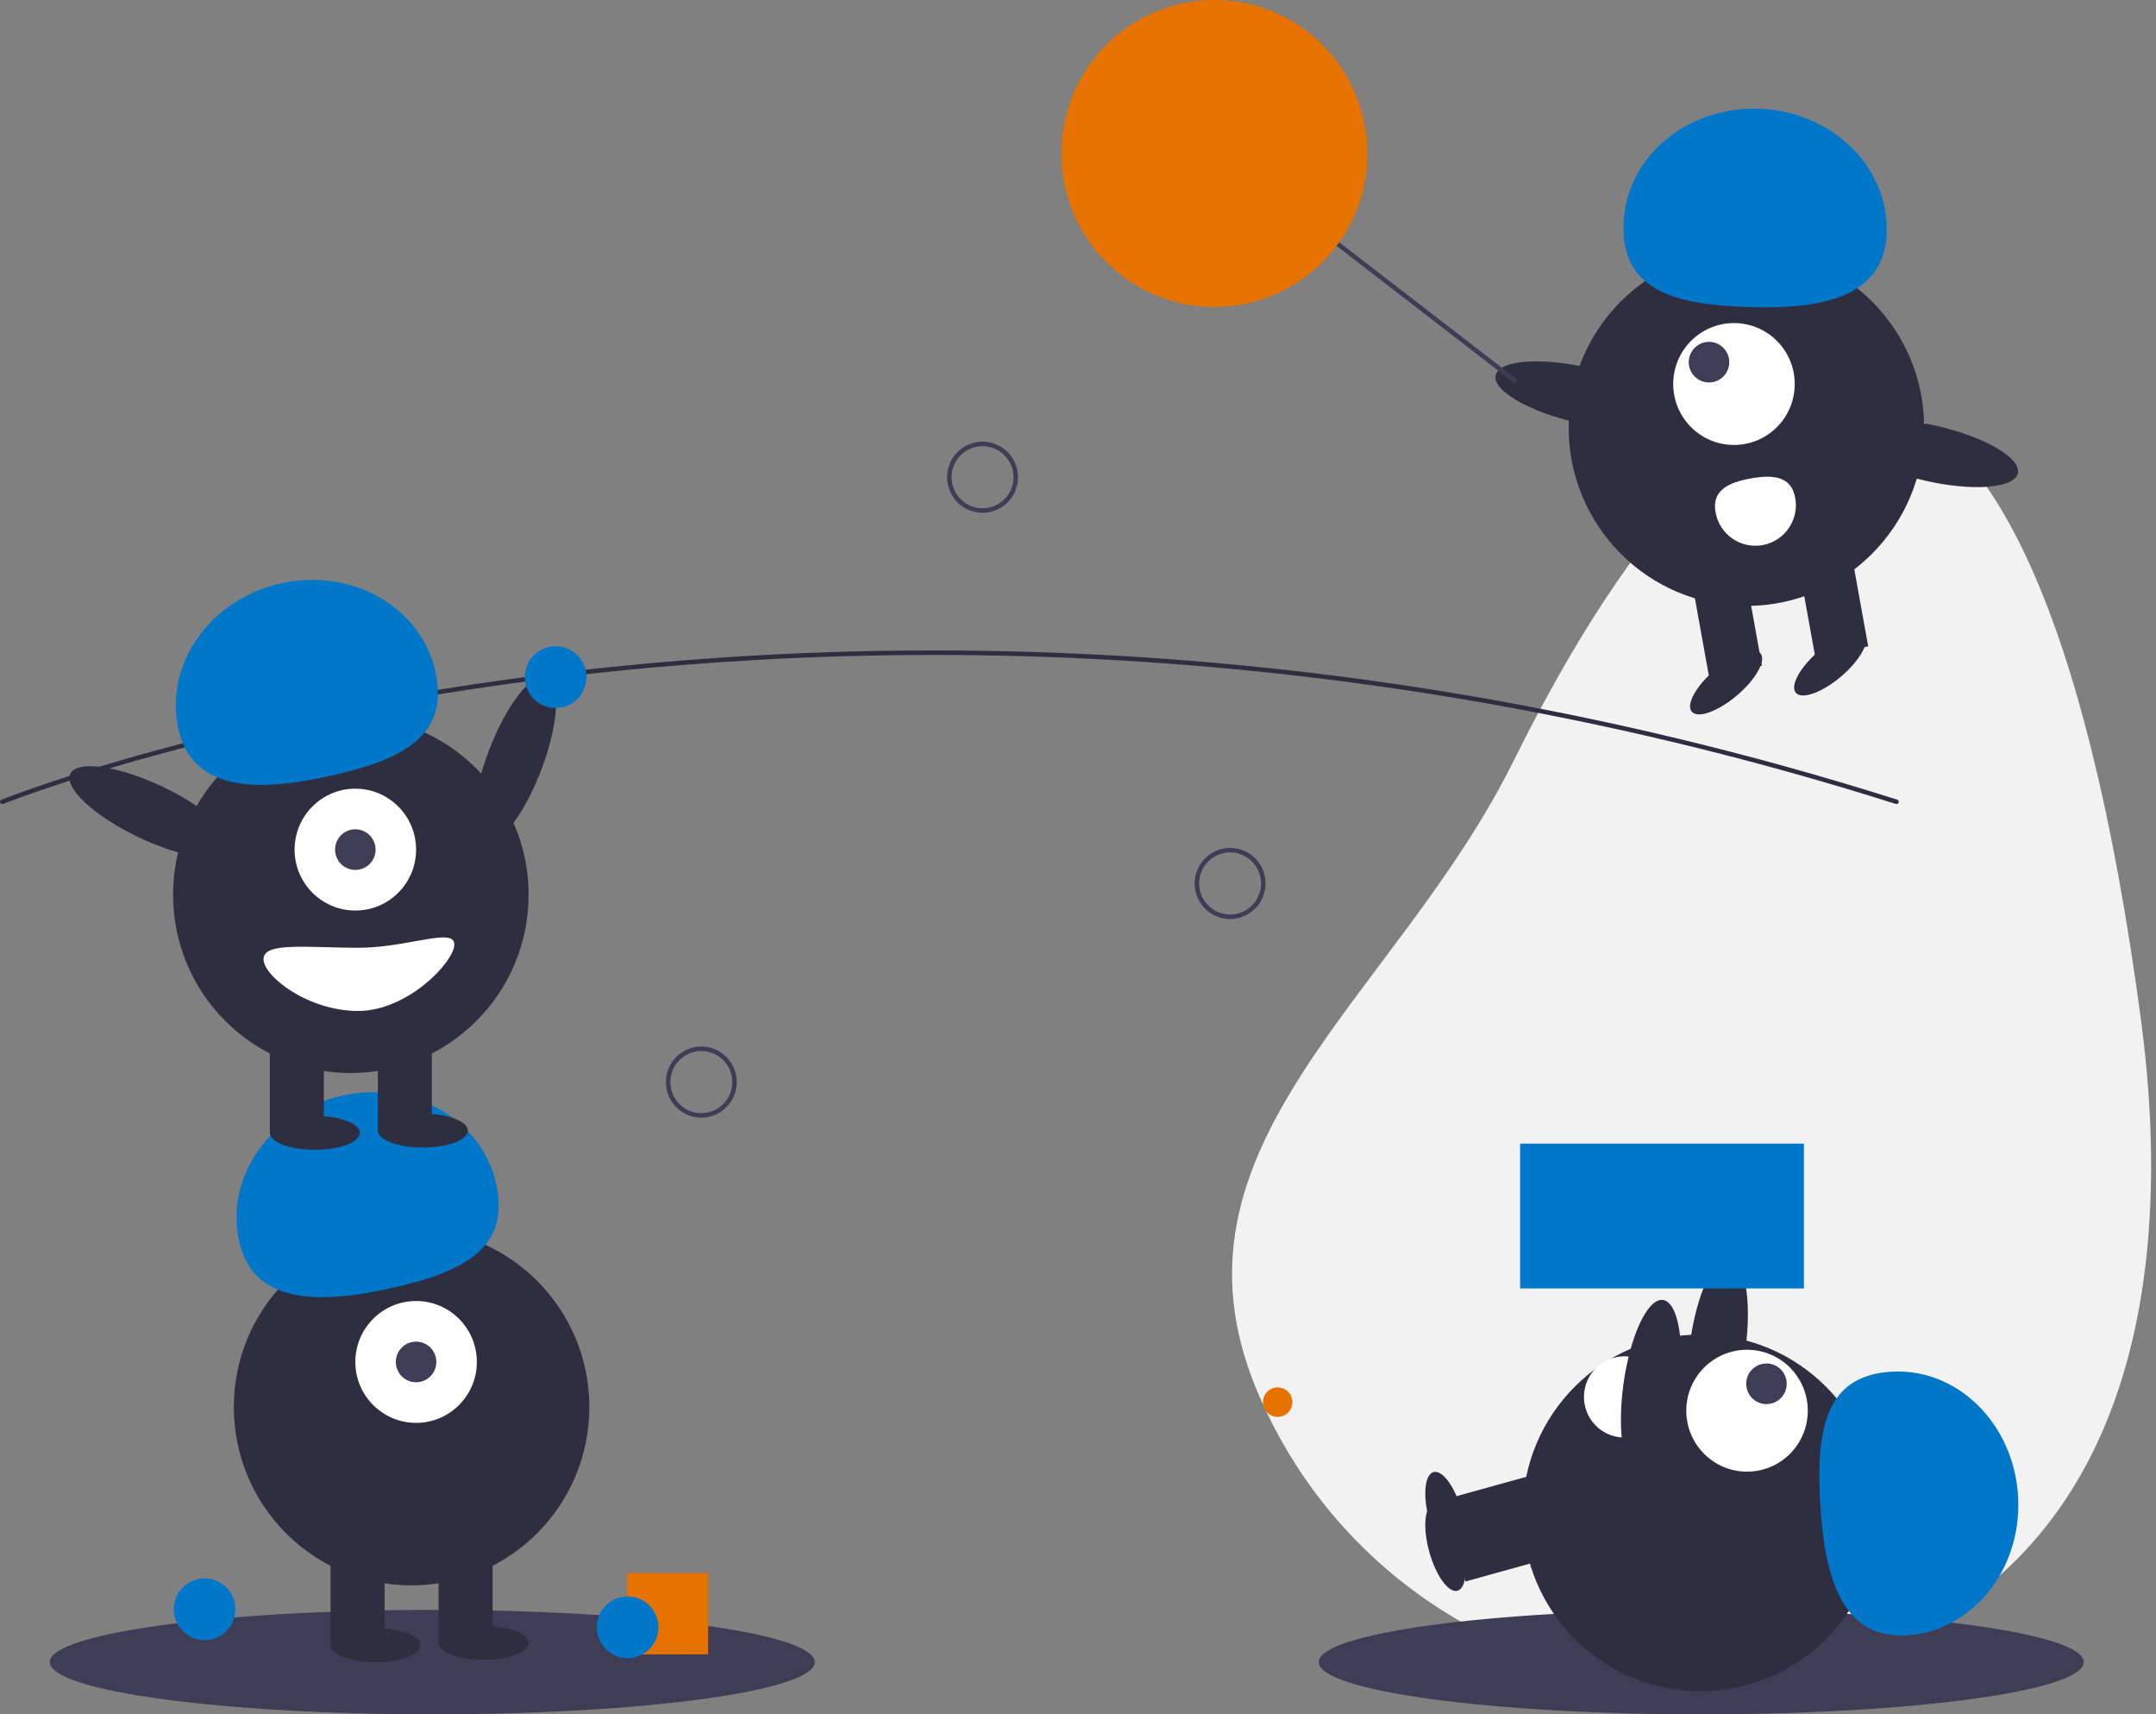 <svg width="356" height="283" viewBox="0 0 356 283" fill="none" xmlns="http://www.w3.org/2000/svg">
    <rect x="0" y="0" width="356" height="283" fill="#808080" stroke="none"/>
    <g clip-path="url(#clip0_21_639)">
        <path d="M353.493 168.145C359.313 211.584 351.388 255.07 311.076 272.003C270.764 288.937 224.397 269.892 207.511 229.466C190.626 189.04 230.466 164.852 249.928 125.608C289.45 45.915 335.418 33.246 353.493 168.145Z"
              fill="#F2F2F2"/>
        <path d="M280.919 283C315.802 283 344.079 279.142 344.079 274.383C344.079 269.624 315.802 265.766 280.919 265.766C246.037 265.766 217.76 269.624 217.76 274.383C217.76 279.142 246.037 283 280.919 283Z"
              fill="#3F3D56"/>
        <path d="M255 248.184L239.602 252.453L241.977 261.072L257.375 256.803L255 248.184Z" fill="#2F2E41"/>
        <path d="M240.663 262.596C242.146 262.185 242.462 258.636 241.369 254.669C240.275 250.702 238.187 247.82 236.703 248.231C235.22 248.642 234.904 252.191 235.997 256.158C237.091 260.125 239.18 263.007 240.663 262.596Z"
              fill="#2F2E41"/>
        <path d="M288.204 222.81C289.293 214.756 288.131 207.949 285.61 207.606C283.089 207.263 280.162 213.515 279.074 221.569C277.985 229.624 279.146 236.431 281.668 236.773C284.189 237.116 287.116 230.865 288.204 222.81Z"
              fill="#2F2E41"/>
        <path d="M280.766 279.176C296.976 279.176 310.116 265.998 310.116 249.742C310.116 233.486 296.976 220.308 280.766 220.308C264.556 220.308 251.415 233.486 251.415 249.742C251.415 265.998 264.556 279.176 280.766 279.176Z"
              fill="#2F2E41"/>
        <path d="M255 242.968L239.602 247.237L241.977 255.856L257.375 251.587L255 242.968Z" fill="#2F2E41"/>
        <path d="M240.663 257.38C242.146 256.968 242.462 253.419 241.369 249.453C240.275 245.486 238.187 242.604 236.703 243.015C235.22 243.426 234.904 246.975 235.997 250.942C237.091 254.908 239.18 257.791 240.663 257.38Z"
              fill="#2F2E41"/>
        <path d="M288.472 242.94C294.012 242.94 298.503 238.436 298.503 232.88C298.503 227.324 294.012 222.82 288.472 222.82C282.932 222.82 278.44 227.324 278.44 232.88C278.44 238.436 282.932 242.94 288.472 242.94Z"
              fill="white"/>
        <path d="M291.681 231.789C293.527 231.789 295.024 230.288 295.024 228.436C295.024 226.584 293.527 225.083 291.681 225.083C289.834 225.083 288.337 226.584 288.337 228.436C288.337 230.288 289.834 231.789 291.681 231.789Z"
              fill="#3F3D56"/>
        <path d="M314.66 269.969C325.521 269.423 333.84 259.235 333.24 247.213C332.64 235.19 323.349 225.886 312.487 226.431C301.626 226.976 299.921 235.527 300.521 247.549C301.121 259.572 303.798 270.514 314.66 269.969Z"
              fill="#0077C8"/>
        <path d="M268.77 237.288C267.002 237.431 265.25 236.865 263.899 235.713C262.547 234.56 261.708 232.917 261.565 231.144C261.422 229.371 261.987 227.614 263.136 226.259C264.285 224.904 265.923 224.062 267.691 223.919C271.372 223.62 272.376 226.551 272.674 230.243C272.972 233.934 272.451 236.989 268.77 237.288Z"
              fill="white"/>
        <path d="M297.863 188.791H251.003V212.696H297.863V188.791Z" fill="#0077C8"/>
        <path d="M277.188 229.804C278.276 221.75 277.115 214.943 274.593 214.6C272.072 214.257 269.146 220.509 268.057 228.563C266.968 236.617 268.13 243.425 270.651 243.767C273.173 244.11 276.099 237.858 277.188 229.804Z"
              fill="#2F2E41"/>
        <path d="M210.969 233.903C212.31 233.903 213.397 232.812 213.397 231.468C213.397 230.123 212.31 229.033 210.969 229.033C209.628 229.033 208.541 230.123 208.541 231.468C208.541 232.812 209.628 233.903 210.969 233.903Z"
              fill="#E67300"/>
        <path d="M313.156 132.737C313.118 132.738 313.08 132.732 313.044 132.72C214.81 101.565 128.23 105.639 72.896 114.543C65.366 115.754 57.815 117.153 50.454 118.702C48.575 119.096 46.626 119.52 44.66 119.96C42.312 120.484 39.996 121.024 37.775 121.564C36.815 121.792 35.875 122.022 34.953 122.253C33.557 122.599 32.14 122.959 30.621 123.355C28.924 123.794 27.2 124.254 25.495 124.723C25.489 124.725 25.482 124.727 25.476 124.728L25.476 124.729C23.551 125.256 21.635 125.799 19.783 126.34C18.781 126.631 17.813 126.917 16.885 127.2C16.782 127.228 16.69 127.256 16.597 127.284L16.398 127.345C16.282 127.381 16.169 127.415 16.055 127.448L16.047 127.45L16.047 127.45L15.746 127.544C15.386 127.653 15.036 127.76 14.691 127.866C5.571 130.685 0.558 132.691 0.509 132.711C0.464 132.729 0.415 132.738 0.366 132.737C0.318 132.737 0.269 132.727 0.224 132.707C0.18 132.688 0.139 132.66 0.105 132.625C0.071 132.59 0.044 132.549 0.026 132.503C0.008 132.458 -0.002 132.409 -0.001 132.36C-0 132.312 0.01 132.263 0.029 132.218C0.048 132.173 0.076 132.132 0.111 132.098C0.146 132.064 0.187 132.037 0.232 132.019C0.282 131.999 5.32 129.984 14.472 127.154C14.818 127.047 15.17 126.941 15.531 126.831L15.811 126.744C15.82 126.74 15.83 126.737 15.84 126.734C15.953 126.702 16.067 126.667 16.181 126.632L16.381 126.572C16.48 126.542 16.578 126.512 16.679 126.484C17.6 126.203 18.571 125.916 19.576 125.625C21.429 125.082 23.346 124.54 25.273 124.012C25.279 124.01 25.285 124.008 25.291 124.007V124.006C27.002 123.536 28.732 123.074 30.435 122.633C31.956 122.237 33.376 121.876 34.774 121.53C35.7 121.299 36.642 121.069 37.601 120.84C39.825 120.299 42.146 119.758 44.498 119.233C46.467 118.792 48.42 118.368 50.302 117.972C57.674 116.422 65.237 115.021 72.778 113.807C128.191 104.891 214.895 100.81 313.268 132.01C313.353 132.037 313.425 132.093 313.472 132.168C313.518 132.244 313.537 132.334 313.523 132.422C313.51 132.51 313.465 132.59 313.398 132.648C313.331 132.706 313.245 132.738 313.156 132.738L313.156 132.737Z"
              fill="#2F2E41"/>
        <path d="M89.363 127.128C92.257 119.536 92.676 112.642 90.299 111.731C87.922 110.82 83.65 116.237 80.756 123.829C77.862 131.421 77.443 138.314 79.82 139.225C82.197 140.136 86.469 134.72 89.363 127.128Z"
              fill="#2F2E41"/>
        <path d="M91.742 116.883C94.55 116.883 96.826 114.6 96.826 111.784C96.826 108.968 94.55 106.685 91.742 106.685C88.934 106.685 86.657 108.968 86.657 111.784C86.657 114.6 88.934 116.883 91.742 116.883Z"
              fill="#0077C8"/>
        <path d="M162.244 84.65C161.087 84.65 159.955 84.305 158.992 83.66C158.03 83.015 157.279 82.098 156.836 81.026C156.393 79.953 156.277 78.773 156.503 77.634C156.729 76.495 157.286 75.449 158.105 74.628C158.924 73.807 159.967 73.248 161.102 73.022C162.238 72.795 163.415 72.912 164.484 73.356C165.554 73.8 166.468 74.552 167.111 75.518C167.755 76.483 168.098 77.618 168.098 78.779C168.096 80.335 167.479 81.828 166.382 82.928C165.284 84.029 163.796 84.648 162.244 84.65ZM162.244 73.654C161.234 73.654 160.245 73.955 159.405 74.518C158.565 75.081 157.91 75.881 157.523 76.818C157.136 77.754 157.035 78.785 157.232 79.779C157.429 80.773 157.916 81.686 158.631 82.403C159.345 83.12 160.256 83.608 161.247 83.806C162.239 84.004 163.266 83.902 164.2 83.514C165.134 83.126 165.932 82.469 166.494 81.626C167.055 80.784 167.355 79.793 167.355 78.779C167.353 77.42 166.814 76.118 165.856 75.157C164.898 74.196 163.599 73.656 162.244 73.654Z"
              fill="#3F3D56"/>
        <path d="M203.114 151.714C201.956 151.714 200.824 151.37 199.861 150.725C198.899 150.08 198.148 149.163 197.705 148.09C197.262 147.018 197.146 145.837 197.372 144.699C197.598 143.56 198.156 142.514 198.974 141.693C199.793 140.872 200.836 140.313 201.971 140.086C203.107 139.86 204.284 139.976 205.353 140.42C206.423 140.865 207.337 141.617 207.98 142.582C208.624 143.548 208.967 144.683 208.967 145.844C208.965 147.4 208.348 148.892 207.251 149.993C206.153 151.093 204.665 151.712 203.114 151.714ZM203.114 140.719C202.103 140.719 201.115 141.019 200.274 141.583C199.434 142.146 198.779 142.946 198.392 143.883C198.005 144.819 197.904 145.85 198.101 146.844C198.298 147.838 198.785 148.751 199.5 149.468C200.214 150.185 201.125 150.673 202.116 150.871C203.108 151.068 204.135 150.967 205.069 150.579C206.003 150.191 206.801 149.534 207.363 148.691C207.924 147.848 208.224 146.857 208.224 145.844C208.223 144.485 207.684 143.182 206.726 142.222C205.767 141.261 204.468 140.72 203.114 140.719Z"
              fill="#3F3D56"/>
        <path d="M115.804 184.502C114.646 184.502 113.514 184.157 112.552 183.512C111.589 182.867 110.839 181.95 110.396 180.878C109.953 179.805 109.837 178.625 110.063 177.486C110.289 176.348 110.846 175.302 111.665 174.481C112.483 173.66 113.526 173.101 114.662 172.874C115.797 172.648 116.974 172.764 118.044 173.208C119.113 173.652 120.027 174.405 120.671 175.37C121.314 176.335 121.657 177.47 121.657 178.631C121.656 180.188 121.038 181.68 119.941 182.78C118.844 183.881 117.356 184.5 115.804 184.502ZM115.804 173.506C114.793 173.506 113.805 173.807 112.964 174.37C112.124 174.933 111.469 175.734 111.082 176.67C110.695 177.607 110.594 178.637 110.791 179.631C110.989 180.625 111.475 181.539 112.19 182.255C112.905 182.972 113.815 183.46 114.807 183.658C115.798 183.856 116.826 183.754 117.76 183.366C118.693 182.978 119.492 182.321 120.053 181.479C120.615 180.636 120.914 179.645 120.914 178.631C120.913 177.272 120.374 175.97 119.416 175.009C118.458 174.048 117.159 173.508 115.804 173.506Z"
              fill="#3F3D56"/>
        <path d="M71.378 283C106.261 283 134.538 279.142 134.538 274.383C134.538 269.624 106.261 265.766 71.378 265.766C36.496 265.766 8.219 269.624 8.219 274.383C8.219 279.142 36.496 283 71.378 283Z"
              fill="#3F3D56"/>
        <path d="M67.961 261.715C84.171 261.715 97.312 248.537 97.312 232.281C97.312 216.025 84.171 202.847 67.961 202.847C51.751 202.847 38.61 216.025 38.61 232.281C38.61 248.537 51.751 261.715 67.961 261.715Z"
              fill="#2F2E41"/>
        <path d="M63.503 255.382H54.586V271.403H63.503V255.382Z" fill="#2F2E41"/>
        <path d="M81.337 255.382H72.42V271.403H81.337V255.382Z" fill="#2F2E41"/>
        <path d="M62.017 274.383C66.12 274.383 69.447 273.132 69.447 271.589C69.447 270.046 66.12 268.794 62.017 268.794C57.913 268.794 54.586 270.046 54.586 271.589C54.586 273.132 57.913 274.383 62.017 274.383Z"
              fill="#2F2E41"/>
        <path d="M79.85 274.011C83.954 274.011 87.281 272.76 87.281 271.216C87.281 269.673 83.954 268.422 79.85 268.422C75.747 268.422 72.42 269.673 72.42 271.216C72.42 272.76 75.747 274.011 79.85 274.011Z"
              fill="#2F2E41"/>
        <path d="M68.705 234.889C74.245 234.889 78.736 230.386 78.736 224.83C78.736 219.274 74.245 214.77 68.705 214.77C63.165 214.77 58.674 219.274 58.674 224.83C58.674 230.386 63.165 234.889 68.705 234.889Z"
              fill="white"/>
        <path d="M68.705 228.183C70.552 228.183 72.049 226.682 72.049 224.83C72.049 222.978 70.552 221.477 68.705 221.477C66.858 221.477 65.361 222.978 65.361 224.83C65.361 226.682 66.858 228.183 68.705 228.183Z"
              fill="#3F3D56"/>
        <path d="M39.492 204.909C37.122 194.265 44.697 183.51 56.412 180.887C68.127 178.263 79.546 184.765 81.915 195.409C84.285 206.053 76.522 209.978 64.806 212.602C53.091 215.225 41.861 215.552 39.492 204.909Z"
              fill="#0077C8"/>
        <path d="M57.93 177.139C74.14 177.139 87.281 163.961 87.281 147.705C87.281 131.449 74.14 118.271 57.93 118.271C41.72 118.271 28.579 131.449 28.579 147.705C28.579 163.961 41.72 177.139 57.93 177.139Z"
              fill="#2F2E41"/>
        <path d="M53.472 170.805H44.556V186.826H53.472V170.805Z" fill="#2F2E41"/>
        <path d="M71.306 170.805H62.39V186.826H71.306V170.805Z" fill="#2F2E41"/>
        <path d="M51.986 189.807C56.09 189.807 59.417 188.556 59.417 187.013C59.417 185.469 56.09 184.218 51.986 184.218C47.882 184.218 44.556 185.469 44.556 187.013C44.556 188.556 47.882 189.807 51.986 189.807Z"
              fill="#2F2E41"/>
        <path d="M69.82 189.434C73.924 189.434 77.251 188.183 77.251 186.64C77.251 185.097 73.924 183.846 69.82 183.846C65.716 183.846 62.39 185.097 62.39 186.64C62.39 188.183 65.716 189.434 69.82 189.434Z"
              fill="#2F2E41"/>
        <path d="M58.674 150.313C64.214 150.313 68.705 145.809 68.705 140.254C68.705 134.698 64.214 130.194 58.674 130.194C53.134 130.194 48.643 134.698 48.643 140.254C48.643 145.809 53.134 150.313 58.674 150.313Z"
              fill="white"/>
        <path d="M58.673 143.607C60.52 143.607 62.017 142.106 62.017 140.254C62.017 138.402 60.52 136.9 58.673 136.9C56.826 136.9 55.329 138.402 55.329 140.254C55.329 142.106 56.826 143.607 58.673 143.607Z"
              fill="#3F3D56"/>
        <path d="M29.459 120.333C27.089 109.689 34.665 98.934 46.38 96.31C58.095 93.687 69.513 100.189 71.883 110.833C74.253 121.477 66.489 125.402 54.774 128.025C43.059 130.649 31.829 130.976 29.459 120.333Z"
              fill="#0077C8"/>
        <path d="M38.132 140.354C39.222 138.049 34.17 133.356 26.847 129.873C19.524 126.39 12.703 125.436 11.613 127.741C10.523 130.047 15.575 134.739 22.898 138.222C30.221 141.705 37.042 142.66 38.132 140.354Z"
              fill="#2F2E41"/>
        <path d="M43.514 158.324C43.514 161.205 50.91 166.893 59.118 166.893C67.325 166.893 75.021 158.783 75.021 155.902C75.021 153.021 67.325 156.461 59.118 156.461C50.91 156.461 43.514 155.443 43.514 158.324Z"
              fill="white"/>
        <path d="M288.369 100.027C304.579 100.027 317.72 86.849 317.72 70.593C317.72 54.337 304.579 41.159 288.369 41.159C272.159 41.159 259.019 54.337 259.019 70.593C259.019 86.849 272.159 100.027 288.369 100.027Z"
              fill="#2F2E41"/>
        <path d="M305.633 90.933L296.858 92.526L299.704 108.291L308.478 106.698L305.633 90.933Z" fill="#2F2E41"/>
        <path d="M288.087 94.122L279.312 95.715L282.158 111.48L290.932 109.887L288.087 94.122Z" fill="#2F2E41"/>
        <path d="M286.816 114.796C289.947 112.136 291.68 109.025 290.685 107.848C289.691 106.67 286.346 107.871 283.214 110.531C280.083 113.191 278.35 116.301 279.345 117.479C280.339 118.657 283.684 117.455 286.816 114.796Z"
              fill="#2F2E41"/>
        <path d="M303.998 111.676C307.13 109.017 308.863 105.906 307.868 104.728C306.873 103.55 303.529 104.752 300.397 107.412C297.265 110.071 295.533 113.182 296.527 114.36C297.522 115.537 300.867 114.336 303.998 111.676Z"
              fill="#2F2E41"/>
        <path d="M286.314 73.453C291.855 73.453 296.346 68.949 296.346 63.394C296.346 57.838 291.855 53.334 286.314 53.334C280.774 53.334 276.283 57.838 276.283 63.394C276.283 68.949 280.774 73.453 286.314 73.453Z"
              fill="white"/>
        <path d="M282.192 63.141C284.039 63.141 285.536 61.64 285.536 59.788C285.536 57.936 284.039 56.435 282.192 56.435C280.346 56.435 278.849 57.936 278.849 59.788C278.849 61.64 280.346 63.141 282.192 63.141Z"
              fill="#3F3D56"/>
        <path d="M311.524 38.572C311.965 27.675 302.6 18.445 290.607 17.957C278.613 17.468 268.532 25.906 268.091 36.803C267.65 47.7 275.987 50.176 287.98 50.664C299.974 51.153 311.082 49.469 311.524 38.572Z"
              fill="#0077C8"/>
        <path d="M275.574 68.519C276.142 66.032 270.199 62.543 262.299 60.727C254.398 58.911 247.533 59.456 246.965 61.943C246.396 64.43 252.34 67.918 260.24 69.734C268.14 71.55 275.005 71.006 275.574 68.519Z"
              fill="#2F2E41"/>
        <path d="M333.188 78.127C333.756 75.64 327.813 72.152 319.913 70.336C312.013 68.52 305.148 69.064 304.579 71.551C304.011 74.038 309.954 77.527 317.854 79.343C325.754 81.159 332.619 80.614 333.188 78.127Z"
              fill="#2F2E41"/>
        <path d="M296.431 82.193C296.587 83.059 296.572 83.948 296.386 84.809C296.2 85.67 295.846 86.485 295.346 87.209C294.845 87.933 294.208 88.551 293.469 89.027C292.731 89.504 291.906 89.83 291.042 89.987C290.177 90.144 289.291 90.128 288.433 89.942C287.574 89.755 286.761 89.4 286.04 88.899C285.318 88.397 284.702 87.757 284.227 87.017C283.751 86.276 283.426 85.449 283.27 84.582C282.612 80.938 285.422 79.648 289.056 78.988C292.691 78.328 295.773 78.548 296.431 82.193Z"
              fill="white"/>
        <path d="M216.725 36.59L216.272 37.181L250.081 63.262L250.535 62.671L216.725 36.59Z" fill="#3F3D56"/>
        <path d="M200.523 50.671C214.476 50.671 225.787 39.328 225.787 25.336C225.787 11.343 214.476 0 200.523 0C186.57 0 175.259 11.343 175.259 25.336C175.259 39.328 186.57 50.671 200.523 50.671Z"
              fill="#E67300"/>
        <path d="M33.784 270.76C36.592 270.76 38.868 268.477 38.868 265.661C38.868 262.845 36.592 260.562 33.784 260.562C30.976 260.562 28.699 262.845 28.699 265.661C28.699 268.477 30.976 270.76 33.784 270.76Z"
              fill="#0077C8"/>
        <path d="M116.929 259.69H103.554V273.103H116.929V259.69Z" fill="#E67300"/>
        <path d="M103.631 273.74C106.439 273.74 108.716 271.457 108.716 268.641C108.716 265.825 106.439 263.542 103.631 263.542C100.823 263.542 98.547 265.825 98.547 268.641C98.547 271.457 100.823 273.74 103.631 273.74Z"
              fill="#0077C8"/>
    </g>
    <defs>
        <clipPath id="clip0_21_639">
            <rect width="355.194" height="283" fill="white"/>
        </clipPath>
    </defs>
</svg>
